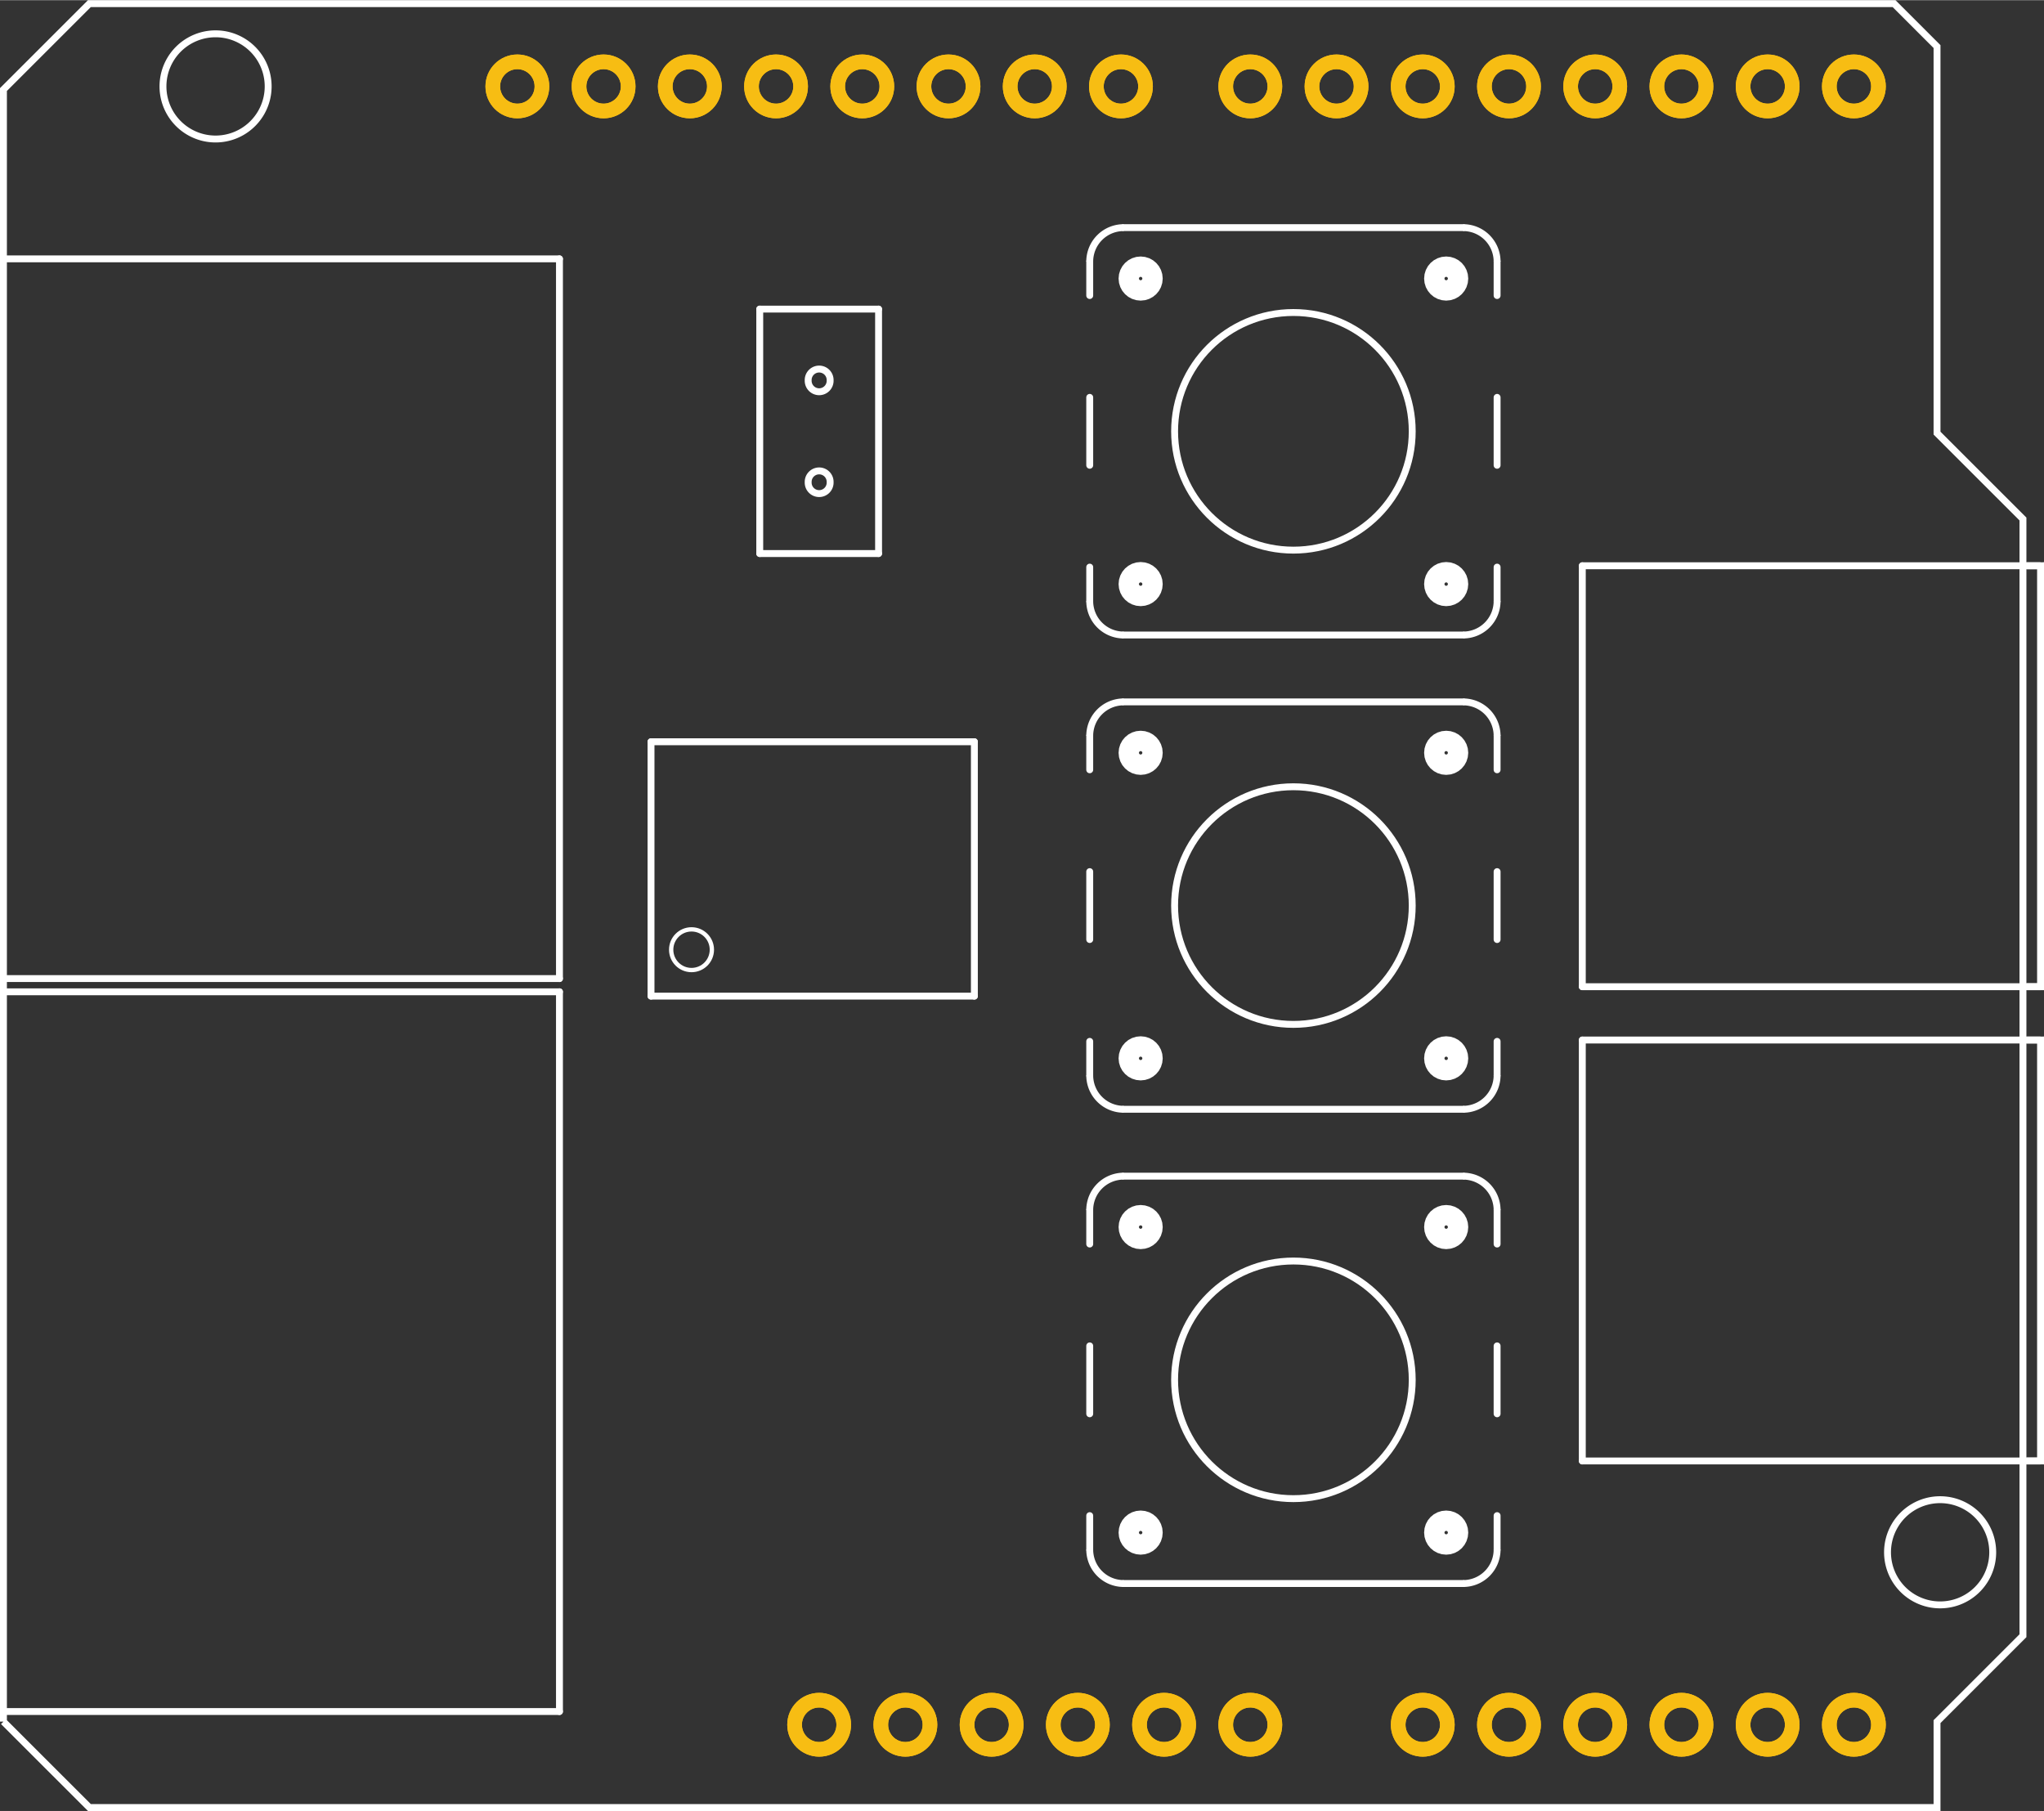 <?xml version='1.0' encoding='UTF-8' standalone='no'?>
<!-- Created with Fritzing (http://www.fritzing.org/) -->
<svg xmlns="http://www.w3.org/2000/svg" width="2.37in" x="0in" version="1.2" y="0in" height="2.1in" viewBox="0 0 170.674 151.2" baseProfile="tiny">
 <rect x="0" y="0" width="170.674" height="151.2" fill="#333333" stroke="none"/>
 <desc >Fritzing footprint generated by brd2svg</desc>
 <g  id="silkscreen" stroke-width="0">
  <path  fill="none" stroke="white" stroke-width="0.576" d="M0.288,143.739L0.288,7.461L7.464,0.288L158.154,0.288L161.742,3.874L161.742,36.151L168.917,43.323L168.917,136.567L161.742,143.739L161.742,150.912L7.464,150.912L0.288,143.739M67.483,40.252a0.917,0.917,0,1,0,1.833,0,0.917,0.917,0,1,0,-1.833,0zM67.483,31.748a0.917,0.917,0,1,0,1.833,0,0.917,0.917,0,1,0,-1.833,0zM157.608,129.6a4.392,4.392,0,1,0,8.784,0,4.392,4.392,0,1,0,-8.784,0zM13.608,7.2a4.392,4.392,0,1,0,8.784,0,4.392,4.392,0,1,0,-8.784,0z"/>
  <g  stroke-width="0">
   <title >element:A0</title>
   <g  stroke-width="0">
    <title >package:ALPS_POT</title>
    <line  stroke="white" stroke-linecap="round" y1="121.974" x1="132.123" y2="86.826" stroke-width="0.576" x2="132.123"/>
    <line  stroke="white" stroke-linecap="round" y1="86.826" x1="132.123" y2="86.826" stroke-width="0.576" x2="170.674"/>
    <line  stroke="white" stroke-linecap="round" y1="86.826" x1="170.674" y2="121.974" stroke-width="0.576" x2="170.674"/>
    <line  stroke="white" stroke-linecap="round" y1="121.974" x1="170.674" y2="121.974" stroke-width="0.576" x2="132.123"/>
   </g>
  </g>
  <g  stroke-width="0">
   <title >element:A1</title>
   <g  stroke-width="0">
    <title >package:ALPS_POT</title>
    <line  stroke="white" stroke-linecap="round" y1="82.374" x1="132.123" y2="47.225" stroke-width="0.576" x2="132.123"/>
    <line  stroke="white" stroke-linecap="round" y1="47.225" x1="132.123" y2="47.225" stroke-width="0.576" x2="170.674"/>
    <line  stroke="white" stroke-linecap="round" y1="47.225" x1="170.674" y2="82.374" stroke-width="0.576" x2="170.674"/>
    <line  stroke="white" stroke-linecap="round" y1="82.374" x1="170.674" y2="82.374" stroke-width="0.576" x2="132.123"/>
   </g>
  </g>
  <g  stroke-width="0">
   <title >element:IN_CON</title>
   <g  stroke-width="0">
    <title >package:DIN_5_FEMALE_SUPPORT</title>
    <line  stroke="white" stroke-linecap="round" y1="21.6" x1="0" y2="81.695" stroke-width="0.576" x2="0"/>
    <line  stroke="white" stroke-linecap="round" y1="81.695" x1="0" y2="81.695" stroke-width="0.576" x2="46.715"/>
    <line  stroke="white" stroke-linecap="round" y1="81.695" x1="46.715" y2="21.6" stroke-width="0.576" x2="46.715"/>
    <line  stroke="white" stroke-linecap="round" y1="21.6" x1="46.715" y2="21.6" stroke-width="0.576" x2="0"/>
   </g>
  </g>
  <g  stroke-width="0">
   <title >element:JP3</title>
   <g  stroke-width="0">
    <title >package:SFE-NEW-WEBLOGO</title>
   </g>
  </g>
  <g  stroke-width="0">
   <title >element:OUT_CON</title>
   <g  stroke-width="0">
    <title >package:DIN_5_FEMALE_SUPPORT</title>
    <line  stroke="white" stroke-linecap="round" y1="82.8" x1="0" y2="142.895" stroke-width="0.576" x2="0"/>
    <line  stroke="white" stroke-linecap="round" y1="142.895" x1="0" y2="142.895" stroke-width="0.576" x2="46.715"/>
    <line  stroke="white" stroke-linecap="round" y1="142.895" x1="46.715" y2="82.8" stroke-width="0.576" x2="46.715"/>
    <line  stroke="white" stroke-linecap="round" y1="82.8" x1="46.715" y2="82.8" stroke-width="0.576" x2="0"/>
   </g>
  </g>
  <g  stroke-width="0">
   <title >element:S5</title>
   <g  stroke-width="0">
    <title >package:AYZ0202</title>
    <line  stroke="white" stroke-linecap="round" y1="25.795" x1="73.361" y2="25.795" stroke-width="0.576" x2="63.439"/>
    <line  stroke="white" stroke-linecap="round" y1="25.795" x1="63.439" y2="46.205" stroke-width="0.576" x2="63.439"/>
    <line  stroke="white" stroke-linecap="round" y1="46.205" x1="63.439" y2="46.205" stroke-width="0.576" x2="73.361"/>
    <line  stroke="white" stroke-linecap="round" y1="46.205" x1="73.361" y2="25.795" stroke-width="0.576" x2="73.361"/>
   </g>
  </g>
  <g  stroke-width="0">
   <title >element:S6</title>
   <g  stroke-width="0">
    <title >package:TACTILE-PTH-12MM</title>
    <line  stroke="white" stroke-linecap="round" y1="103.861" x1="90.992" y2="101.027" stroke-width="0.576" x2="90.992"/>
    <line  stroke="white" stroke-linecap="round" y1="98.192" x1="93.827" y2="98.192" stroke-width="0.576" x2="122.173"/>
    <line  stroke="white" stroke-linecap="round" y1="101.027" x1="125.008" y2="103.861" stroke-width="0.576" x2="125.008"/>
    <line  stroke="white" stroke-linecap="round" y1="112.365" x1="125.008" y2="118.035" stroke-width="0.576" x2="125.008"/>
    <line  stroke="white" stroke-linecap="round" y1="126.539" x1="125.008" y2="129.373" stroke-width="0.576" x2="125.008"/>
    <line  stroke="white" stroke-linecap="round" y1="132.208" x1="122.173" y2="132.208" stroke-width="0.576" x2="93.827"/>
    <line  stroke="white" stroke-linecap="round" y1="129.373" x1="90.992" y2="126.539" stroke-width="0.576" x2="90.992"/>
    <line  stroke="white" stroke-linecap="round" y1="118.035" x1="90.992" y2="112.365" stroke-width="0.576" x2="90.992"/>
    <path  fill="none" stroke="white" stroke-width="0.576" d="M93.827,98.192A2.835,2.835,0,0,0,90.992,101.027"/>
    <path  fill="none" stroke="white" stroke-width="0.576" d="M125.008,101.027A2.835,2.835,0,0,0,122.173,98.192"/>
    <path  fill="none" stroke="white" stroke-width="0.576" d="M122.173,132.208A2.835,2.835,0,0,0,125.008,129.373"/>
    <path  fill="none" stroke="white" stroke-width="0.576" d="M90.992,129.373A2.835,2.835,0,0,0,93.827,132.208"/>
    <circle  fill="none" cx="108" cy="115.2" stroke="white" r="9.921" stroke-width="0.576"/>
    <circle  fill="none" cx="95.244" cy="102.444" stroke="white" r="0.85" stroke-width="1.984"/>
    <circle  fill="none" cx="120.756" cy="102.444" stroke="white" r="0.85" stroke-width="1.984"/>
    <circle  fill="none" cx="120.756" cy="127.956" stroke="white" r="0.85" stroke-width="1.984"/>
    <circle  fill="none" cx="95.244" cy="127.956" stroke="white" r="0.85" stroke-width="1.984"/>
   </g>
  </g>
  <g  stroke-width="0">
   <title >element:S7</title>
   <g  stroke-width="0">
    <title >package:TACTILE-PTH-12MM</title>
    <line  stroke="white" stroke-linecap="round" y1="64.261" x1="90.992" y2="61.427" stroke-width="0.576" x2="90.992"/>
    <line  stroke="white" stroke-linecap="round" y1="58.592" x1="93.827" y2="58.592" stroke-width="0.576" x2="122.173"/>
    <line  stroke="white" stroke-linecap="round" y1="61.427" x1="125.008" y2="64.261" stroke-width="0.576" x2="125.008"/>
    <line  stroke="white" stroke-linecap="round" y1="72.765" x1="125.008" y2="78.435" stroke-width="0.576" x2="125.008"/>
    <line  stroke="white" stroke-linecap="round" y1="86.939" x1="125.008" y2="89.773" stroke-width="0.576" x2="125.008"/>
    <line  stroke="white" stroke-linecap="round" y1="92.608" x1="122.173" y2="92.608" stroke-width="0.576" x2="93.827"/>
    <line  stroke="white" stroke-linecap="round" y1="89.773" x1="90.992" y2="86.939" stroke-width="0.576" x2="90.992"/>
    <line  stroke="white" stroke-linecap="round" y1="78.435" x1="90.992" y2="72.765" stroke-width="0.576" x2="90.992"/>
    <path  fill="none" stroke="white" stroke-width="0.576" d="M93.827,58.592A2.835,2.835,0,0,0,90.992,61.427"/>
    <path  fill="none" stroke="white" stroke-width="0.576" d="M125.008,61.427A2.835,2.835,0,0,0,122.173,58.592"/>
    <path  fill="none" stroke="white" stroke-width="0.576" d="M122.173,92.608A2.835,2.835,0,0,0,125.008,89.773"/>
    <path  fill="none" stroke="white" stroke-width="0.576" d="M90.992,89.773A2.835,2.835,0,0,0,93.827,92.608"/>
    <circle  fill="none" cx="108" cy="75.6" stroke="white" r="9.921" stroke-width="0.576"/>
    <circle  fill="none" cx="95.244" cy="62.844" stroke="white" r="0.85" stroke-width="1.984"/>
    <circle  fill="none" cx="120.756" cy="62.844" stroke="white" r="0.85" stroke-width="1.984"/>
    <circle  fill="none" cx="120.756" cy="88.356" stroke="white" r="0.85" stroke-width="1.984"/>
    <circle  fill="none" cx="95.244" cy="88.356" stroke="white" r="0.85" stroke-width="1.984"/>
   </g>
  </g>
  <g  stroke-width="0">
   <title >element:S8</title>
   <g  stroke-width="0">
    <title >package:TACTILE-PTH-12MM</title>
    <line  stroke="white" stroke-linecap="round" y1="24.661" x1="90.992" y2="21.827" stroke-width="0.576" x2="90.992"/>
    <line  stroke="white" stroke-linecap="round" y1="18.992" x1="93.827" y2="18.992" stroke-width="0.576" x2="122.173"/>
    <line  stroke="white" stroke-linecap="round" y1="21.827" x1="125.008" y2="24.661" stroke-width="0.576" x2="125.008"/>
    <line  stroke="white" stroke-linecap="round" y1="33.165" x1="125.008" y2="38.835" stroke-width="0.576" x2="125.008"/>
    <line  stroke="white" stroke-linecap="round" y1="47.339" x1="125.008" y2="50.173" stroke-width="0.576" x2="125.008"/>
    <line  stroke="white" stroke-linecap="round" y1="53.008" x1="122.173" y2="53.008" stroke-width="0.576" x2="93.827"/>
    <line  stroke="white" stroke-linecap="round" y1="50.173" x1="90.992" y2="47.339" stroke-width="0.576" x2="90.992"/>
    <line  stroke="white" stroke-linecap="round" y1="38.835" x1="90.992" y2="33.165" stroke-width="0.576" x2="90.992"/>
    <path  fill="none" stroke="white" stroke-width="0.576" d="M93.827,18.992A2.835,2.835,0,0,0,90.992,21.827"/>
    <path  fill="none" stroke="white" stroke-width="0.576" d="M125.008,21.827A2.835,2.835,0,0,0,122.173,18.992"/>
    <path  fill="none" stroke="white" stroke-width="0.576" d="M122.173,53.008A2.835,2.835,0,0,0,125.008,50.173"/>
    <path  fill="none" stroke="white" stroke-width="0.576" d="M90.992,50.173A2.835,2.835,0,0,0,93.827,53.008"/>
    <circle  fill="none" cx="108" cy="36" stroke="white" r="9.921" stroke-width="0.576"/>
    <circle  fill="none" cx="95.244" cy="23.244" stroke="white" r="0.85" stroke-width="1.984"/>
    <circle  fill="none" cx="120.756" cy="23.244" stroke="white" r="0.85" stroke-width="1.984"/>
    <circle  fill="none" cx="120.756" cy="48.756" stroke="white" r="0.85" stroke-width="1.984"/>
    <circle  fill="none" cx="95.244" cy="48.756" stroke="white" r="0.85" stroke-width="1.984"/>
   </g>
  </g>
  <g  stroke-width="0">
   <title >element:U$6</title>
   <g  stroke-width="0">
    <title >package:8-SMD</title>
    <line  stroke="white" stroke-linecap="round" y1="61.92" x1="54.36" y2="61.92" stroke-width="0.576" x2="81.36"/>
    <line  stroke="white" stroke-linecap="round" y1="61.92" x1="81.36" y2="83.16" stroke-width="0.576" x2="81.36"/>
    <line  stroke="white" stroke-linecap="round" y1="83.16" x1="81.36" y2="83.16" stroke-width="0.576" x2="54.36"/>
    <line  stroke="white" stroke-linecap="round" y1="83.16" x1="54.36" y2="61.92" stroke-width="0.576" x2="54.36"/>
    <circle  fill="none" cx="57.742" cy="79.285" stroke="white" r="1.699" stroke-width="0.36"/>
   </g>
  </g>
  <g  stroke-width="0">
   <title >element:U1</title>
   <g  stroke-width="0">
    <title >package:DUEMILANOVE_SHIELD</title>
   </g>
  </g>
  <line  fill="none" stroke="white" fill-opacity="1" y1="121.974" x1="169.2" y2="121.974" stroke-width="0.576" x2="170.386"/>
  <line  fill="none" stroke="white" fill-opacity="1" y1="86.826" x1="169.2" y2="86.826" stroke-width="0.576" x2="170.386"/>
  <line  fill="none" stroke="white" fill-opacity="1" y1="121.974" x1="170.386" y2="86.826" stroke-width="0.576" x2="170.386"/>
  <line  fill="none" stroke="white" fill-opacity="1" y1="82.374" x1="169.2" y2="82.374" stroke-width="0.576" x2="170.386"/>
  <line  fill="none" stroke="white" fill-opacity="1" y1="47.225" x1="169.2" y2="47.225" stroke-width="0.576" x2="170.386"/>
  <line  fill="none" stroke="white" fill-opacity="1" y1="82.374" x1="170.386" y2="47.225" stroke-width="0.576" x2="170.386"/>
 </g>
 <g  id="copper1" stroke-width="0">
  <circle  fill="none" cx="50.4" cy="7.2" connectorname="GND" stroke="#F7BD13" r="2.052" id="connector97pad" stroke-width="1.224"/>
  <circle  fill="none" cx="154.8" cy="144" connectorname="A5" stroke="#F7BD13" r="2.052" id="connector81pad" stroke-width="1.224"/>
  <circle  fill="none" cx="93.6" cy="7.2" connectorname="D8" stroke="#F7BD13" r="2.052" id="connector89pad" stroke-width="1.224"/>
  <circle  fill="none" cx="126" cy="144" connectorname="A1" stroke="#F7BD13" r="2.052" id="connector77pad" stroke-width="1.224"/>
  <circle  fill="none" cx="126" cy="7.2" connectorname="D4" stroke="#F7BD13" r="2.052" id="connector85pad" stroke-width="1.224"/>
  <circle  fill="none" cx="64.8" cy="7.2" connectorname="D12" stroke="#F7BD13" r="2.052" id="connector93pad" stroke-width="1.224"/>
  <circle  fill="none" cx="104.4" cy="144" connectorname="VIN" stroke="#F7BD13" r="2.052" id="connector101pad" stroke-width="1.224"/>
  <circle  fill="none" cx="82.8" cy="144" connectorname="VCC" stroke="#F7BD13" r="2.052" id="connector75pad" stroke-width="1.224"/>
  <circle  fill="none" cx="140.4" cy="144" connectorname="A3" stroke="#F7BD13" r="2.052" id="connector79pad" stroke-width="1.224"/>
  <circle  fill="none" cx="140.4" cy="7.2" connectorname="D2" stroke="#F7BD13" r="2.052" id="connector83pad" stroke-width="1.224"/>
  <circle  fill="none" cx="111.6" cy="7.2" connectorname="D6" stroke="#F7BD13" r="2.052" id="connector87pad" stroke-width="1.224"/>
  <circle  fill="none" cx="79.2" cy="7.2" connectorname="D10" stroke="#F7BD13" r="2.052" id="connector91pad" stroke-width="1.224"/>
  <circle  fill="none" cx="90" cy="144" connectorname="GND" stroke="#F7BD13" r="2.052" id="connector95pad" stroke-width="1.224"/>
  <circle  fill="none" cx="154.8" cy="7.2" connectorname="RX-I" stroke="#F7BD13" r="2.052" id="connector99pad" stroke-width="1.224"/>
  <circle  fill="none" cx="75.6" cy="144" connectorname="3.3V" stroke="#F7BD13" r="2.052" id="connector74pad" stroke-width="1.224"/>
  <circle  fill="none" cx="118.8" cy="144" connectorname="A0" stroke="#F7BD13" r="2.052" id="connector76pad" stroke-width="1.224"/>
  <circle  fill="none" cx="133.2" cy="144" connectorname="A2" stroke="#F7BD13" r="2.052" id="connector78pad" stroke-width="1.224"/>
  <circle  fill="none" cx="147.6" cy="144" connectorname="A4" stroke="#F7BD13" r="2.052" id="connector80pad" stroke-width="1.224"/>
  <circle  fill="none" cx="43.2" cy="7.2" connectorname="AREF" stroke="#F7BD13" r="2.052" id="connector82pad" stroke-width="1.224"/>
  <circle  fill="none" cx="133.2" cy="7.2" connectorname="D3" stroke="#F7BD13" r="2.052" id="connector84pad" stroke-width="1.224"/>
  <circle  fill="none" cx="118.8" cy="7.2" connectorname="D5" stroke="#F7BD13" r="2.052" id="connector86pad" stroke-width="1.224"/>
  <circle  fill="none" cx="104.4" cy="7.2" connectorname="D7" stroke="#F7BD13" r="2.052" id="connector88pad" stroke-width="1.224"/>
  <circle  fill="none" cx="86.4" cy="7.2" connectorname="D9" stroke="#F7BD13" r="2.052" id="connector90pad" stroke-width="1.224"/>
  <circle  fill="none" cx="72" cy="7.2" connectorname="D11" stroke="#F7BD13" r="2.052" id="connector92pad" stroke-width="1.224"/>
  <circle  fill="none" cx="57.6" cy="7.2" connectorname="D13" stroke="#F7BD13" r="2.052" id="connector94pad" stroke-width="1.224"/>
  <circle  fill="none" cx="97.2" cy="144" connectorname="GND" stroke="#F7BD13" r="2.052" id="connector96pad" stroke-width="1.224"/>
  <circle  fill="none" cx="68.4" cy="144" connectorname="RESET" stroke="#F7BD13" r="2.052" id="connector98pad" stroke-width="1.224"/>
  <circle  fill="none" cx="147.6" cy="7.2" connectorname="TX" stroke="#F7BD13" r="2.052" id="connector100pad" stroke-width="1.224"/>
 </g>
 <g  id="copper0" stroke-width="0">
  <circle  fill="none" cx="50.4" cy="7.2" connectorname="GND" stroke="#F7BD13" r="2.052" id="connector97pad" stroke-width="1.224"/>
  <circle  fill="none" cx="154.8" cy="144" connectorname="A5" stroke="#F7BD13" r="2.052" id="connector81pad" stroke-width="1.224"/>
  <circle  fill="none" cx="93.6" cy="7.2" connectorname="D8" stroke="#F7BD13" r="2.052" id="connector89pad" stroke-width="1.224"/>
  <circle  fill="none" cx="126" cy="144" connectorname="A1" stroke="#F7BD13" r="2.052" id="connector77pad" stroke-width="1.224"/>
  <circle  fill="none" cx="126" cy="7.2" connectorname="D4" stroke="#F7BD13" r="2.052" id="connector85pad" stroke-width="1.224"/>
  <circle  fill="none" cx="64.8" cy="7.2" connectorname="D12" stroke="#F7BD13" r="2.052" id="connector93pad" stroke-width="1.224"/>
  <circle  fill="none" cx="104.4" cy="144" connectorname="VIN" stroke="#F7BD13" r="2.052" id="connector101pad" stroke-width="1.224"/>
  <circle  fill="none" cx="82.8" cy="144" connectorname="VCC" stroke="#F7BD13" r="2.052" id="connector75pad" stroke-width="1.224"/>
  <circle  fill="none" cx="140.4" cy="144" connectorname="A3" stroke="#F7BD13" r="2.052" id="connector79pad" stroke-width="1.224"/>
  <circle  fill="none" cx="140.4" cy="7.2" connectorname="D2" stroke="#F7BD13" r="2.052" id="connector83pad" stroke-width="1.224"/>
  <circle  fill="none" cx="111.6" cy="7.2" connectorname="D6" stroke="#F7BD13" r="2.052" id="connector87pad" stroke-width="1.224"/>
  <circle  fill="none" cx="79.2" cy="7.2" connectorname="D10" stroke="#F7BD13" r="2.052" id="connector91pad" stroke-width="1.224"/>
  <circle  fill="none" cx="90" cy="144" connectorname="GND" stroke="#F7BD13" r="2.052" id="connector95pad" stroke-width="1.224"/>
  <circle  fill="none" cx="154.8" cy="7.2" connectorname="RX-I" stroke="#F7BD13" r="2.052" id="connector99pad" stroke-width="1.224"/>
  <circle  fill="none" cx="75.6" cy="144" connectorname="3.3V" stroke="#F7BD13" r="2.052" id="connector74pad" stroke-width="1.224"/>
  <circle  fill="none" cx="118.8" cy="144" connectorname="A0" stroke="#F7BD13" r="2.052" id="connector76pad" stroke-width="1.224"/>
  <circle  fill="none" cx="133.2" cy="144" connectorname="A2" stroke="#F7BD13" r="2.052" id="connector78pad" stroke-width="1.224"/>
  <circle  fill="none" cx="147.6" cy="144" connectorname="A4" stroke="#F7BD13" r="2.052" id="connector80pad" stroke-width="1.224"/>
  <circle  fill="none" cx="43.2" cy="7.2" connectorname="AREF" stroke="#F7BD13" r="2.052" id="connector82pad" stroke-width="1.224"/>
  <circle  fill="none" cx="133.2" cy="7.2" connectorname="D3" stroke="#F7BD13" r="2.052" id="connector84pad" stroke-width="1.224"/>
  <circle  fill="none" cx="118.8" cy="7.2" connectorname="D5" stroke="#F7BD13" r="2.052" id="connector86pad" stroke-width="1.224"/>
  <circle  fill="none" cx="104.4" cy="7.2" connectorname="D7" stroke="#F7BD13" r="2.052" id="connector88pad" stroke-width="1.224"/>
  <circle  fill="none" cx="86.4" cy="7.2" connectorname="D9" stroke="#F7BD13" r="2.052" id="connector90pad" stroke-width="1.224"/>
  <circle  fill="none" cx="72" cy="7.2" connectorname="D11" stroke="#F7BD13" r="2.052" id="connector92pad" stroke-width="1.224"/>
  <circle  fill="none" cx="57.6" cy="7.2" connectorname="D13" stroke="#F7BD13" r="2.052" id="connector94pad" stroke-width="1.224"/>
  <circle  fill="none" cx="97.2" cy="144" connectorname="GND" stroke="#F7BD13" r="2.052" id="connector96pad" stroke-width="1.224"/>
  <circle  fill="none" cx="68.4" cy="144" connectorname="RESET" stroke="#F7BD13" r="2.052" id="connector98pad" stroke-width="1.224"/>
  <circle  fill="none" cx="147.6" cy="7.2" connectorname="TX" stroke="#F7BD13" r="2.052" id="connector100pad" stroke-width="1.224"/>
 </g>
</svg>
